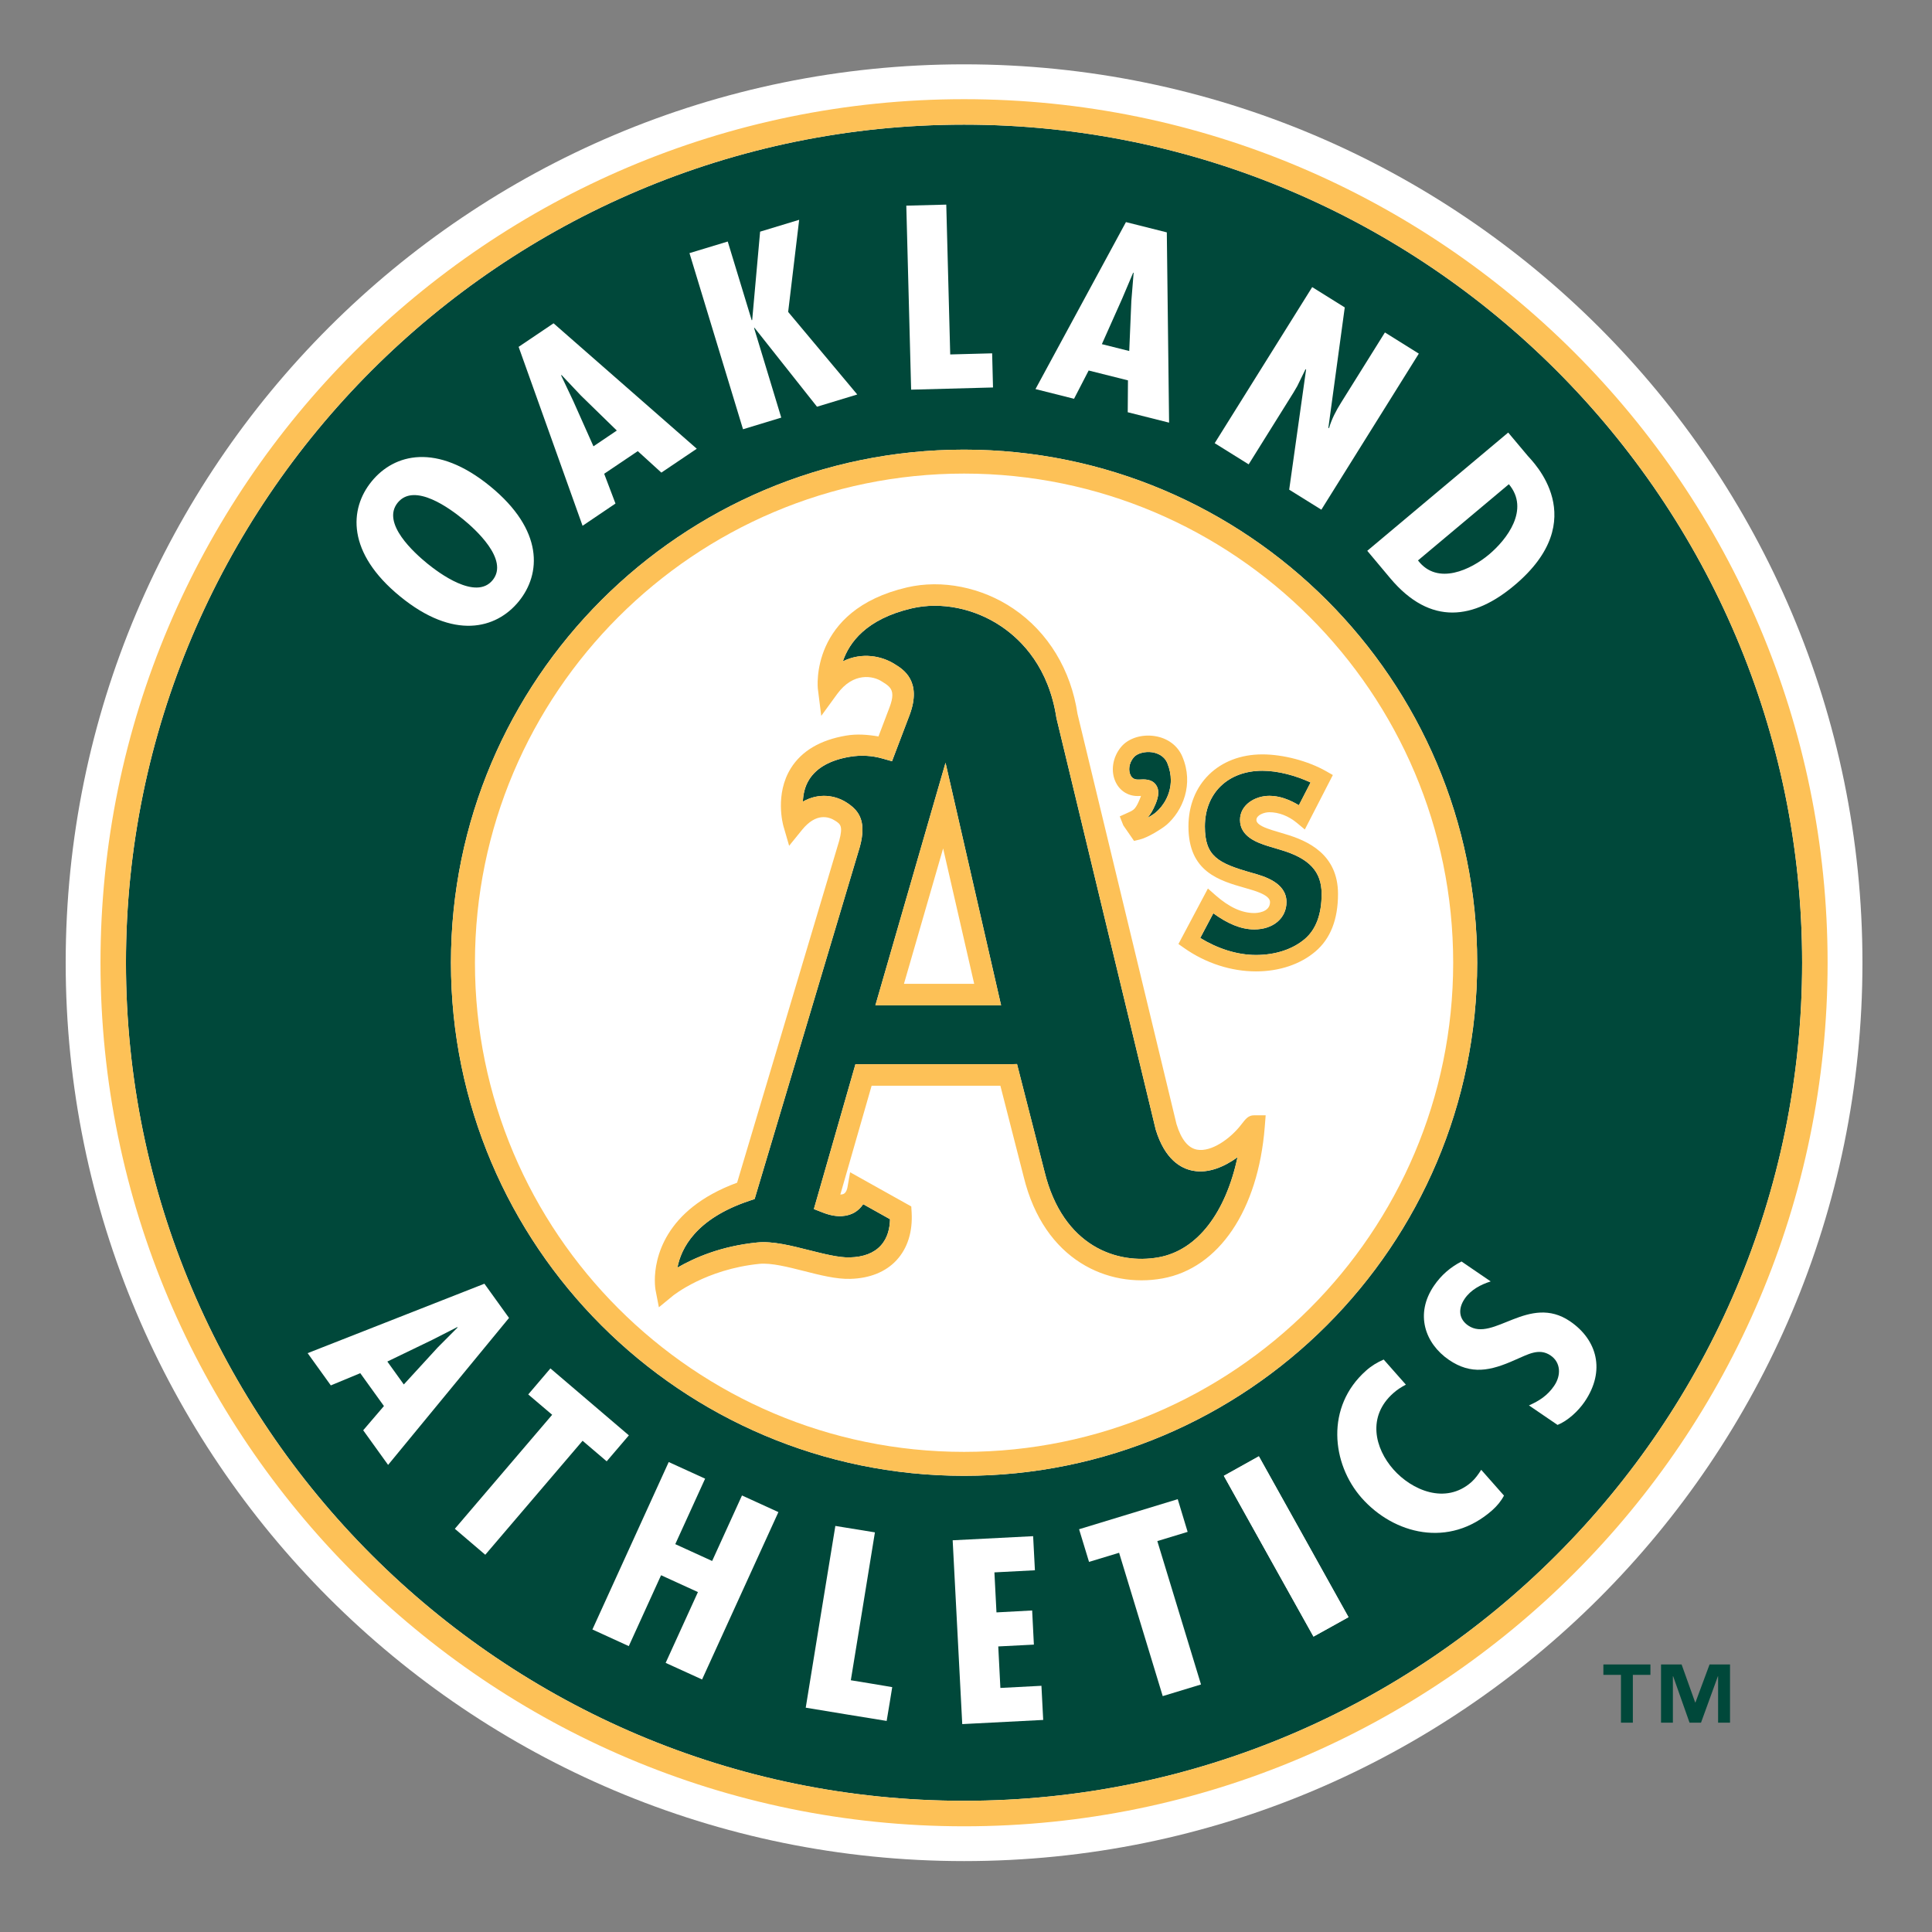 <?xml version="1.0" encoding="utf-8"?>
<!-- Generator: Adobe Illustrator 16.0.4, SVG Export Plug-In . SVG Version: 6.00 Build 0)  -->
<!DOCTYPE svg PUBLIC "-//W3C//DTD SVG 1.1//EN" "http://www.w3.org/Graphics/SVG/1.1/DTD/svg11.dtd">
<svg version="1.1" id="Layer_1" xmlns="http://www.w3.org/2000/svg" xmlns:xlink="http://www.w3.org/1999/xlink" x="0px" y="0px"
	 width="250px" height="250px" viewBox="0 0 250 250" enable-background="new 0 0 250 250" xml:space="preserve">
<rect x="0" y="0" width="250" height="250" fill="#808080" stroke="none"/>
<g>
	<path fill="#FFFFFF" d="M124.75,240.824c64.201,0,116.25-52.044,116.25-116.25c0-64.199-52.049-116.25-116.25-116.25
		C60.551,8.324,8.5,60.375,8.5,124.574C8.5,188.78,60.551,240.824,124.75,240.824"/>
	<path fill="#00483A" d="M124.75,16.129c-59.797,0-108.451,48.653-108.451,108.445c0,59.802,48.654,108.448,108.451,108.448
		c59.798,0,108.445-48.646,108.445-108.448C233.195,64.783,184.546,16.129,124.75,16.129 M124.75,190.97
		c-36.611,0-66.396-29.778-66.396-66.396c0-36.606,29.783-66.39,66.396-66.39c36.604,0,66.396,29.785,66.396,66.39
		C191.146,161.191,161.354,190.97,124.75,190.97z"/>
	<path fill="#FDC157" d="M124.75,12.834c-61.613,0-111.747,50.127-111.747,111.74c0,61.618,50.133,111.749,111.747,111.749
		c61.614,0,111.741-50.131,111.741-111.749C236.489,62.961,186.362,12.834,124.75,12.834 M124.75,233.022
		c-59.797,0-108.451-48.646-108.451-108.448c0-59.792,48.654-108.445,108.451-108.445c59.798,0,108.445,48.653,108.445,108.445
		C233.195,184.378,184.546,233.022,124.75,233.022z"/>
	<path fill="#FFFFFF" d="M124.75,61.284c-34.901,0-63.292,28.395-63.292,63.292c0,34.9,28.389,63.298,63.292,63.298
		c34.901,0,63.291-28.397,63.291-63.298C188.041,89.677,159.651,61.284,124.75,61.284"/>
	<path fill="#FDC157" d="M124.75,58.184c-36.611,0-66.396,29.785-66.396,66.39c0,36.617,29.783,66.396,66.396,66.396
		c36.604,0,66.396-29.778,66.396-66.396C191.146,87.969,161.354,58.184,124.75,58.184 M124.75,187.872
		c-34.901,0-63.292-28.396-63.292-63.298c0-34.897,28.389-63.292,63.292-63.292c34.901,0,63.291,28.395,63.291,63.292
		C188.041,159.476,159.651,187.872,124.75,187.872z"/>
	<path fill="#00483A" d="M160.133,149.753c-1.749,1.261-3.795,2.108-5.729,1.746c-1.564-0.276-3.664-1.427-4.853-5.32
		c0,0-12.831-53.141-12.848-53.259c-0.976-6.458-4.4-10.01-7.11-11.848c-3.472-2.356-7.815-3.232-11.603-2.351
		c-5.919,1.377-8.111,4.451-8.927,6.859c2.483-1.239,5.096-0.684,6.747,0.385c1.058,0.646,3.526,2.175,1.896,6.545l-2.28,5.995
		l-1.229-0.347c-1.373-0.395-2.81-0.471-4.263-0.225c-2.5,0.427-4.258,1.41-5.214,2.917c-0.604,0.946-0.786,1.972-0.833,2.879
		c2.083-1.17,4.188-0.833,5.7,0.144c1.068,0.695,2.013,1.614,2.013,3.499c0,0.604-0.1,1.32-0.324,2.158l-13.628,45.625l-0.685,0.229
		c-6.965,2.334-8.835,6.181-9.305,8.646c2.116-1.22,5.545-2.78,10.349-3.255c1.987-0.196,4.385,0.418,6.709,1.005
		c1.88,0.47,3.819,0.967,5.23,0.929c1.785-0.04,3.135-0.556,4.022-1.528c0.924-1.002,1.176-2.307,1.203-3.414
		c-0.791-0.437-2.196-1.221-3.473-1.943c-0.304,0.449-0.688,0.823-1.143,1.085c-0.759,0.428-2.084,0.779-4.056,0.006l-1.184-0.46
		l5.377-18.742h19.83l1.079-0.024l3.564,13.937c2.383,9.708,9.439,12.031,14.751,11.076
		C154.976,161.789,158.604,156.875,160.133,149.753 M113.274,130.094l7.582-26.232l1.496-5.16l7.189,31.392H113.274z"/>
	<path fill="#FDC157" d="M120.855,103.862l-7.582,26.232h16.267l-7.189-31.392 M116.971,127.309
		c0.684-2.361,3.382-11.693,5.069-17.523c1.347,5.887,3.494,15.253,4.02,17.523C123.9,127.309,119.231,127.309,116.971,127.309z"/>
	<path fill="#FDC157" d="M160.602,145.538c-1.392,1.811-3.86,3.563-5.703,3.227c-1.156-0.208-2.059-1.326-2.662-3.317
		c0.015,0.067-12.806-53.061-12.806-53.061c-0.85-5.696-3.799-10.573-8.277-13.612c-4.101-2.784-9.256-3.82-13.792-2.764
		c-12.661,2.956-11.545,13.042-11.528,13.149l0.437,3.472l2.062-2.831c2.105-2.885,4.68-2.331,5.753-1.635
		c0.801,0.496,1.383,0.854,1.383,1.778c0,0.401-0.106,0.909-0.363,1.586c0,0-0.946,2.5-1.432,3.767
		c-1.384-0.235-2.779-0.353-4.209-0.107c-3.323,0.566-5.717,1.978-7.116,4.199c-2.121,3.382-1.021,7.33-0.978,7.495l0.743,2.561
		l1.677-2.068c1.833-2.25,3.472-1.698,4.29-1.17c0.658,0.428,1.025,0.667,0.519,2.561c0.011-0.033-11.637,38.978-13.218,44.272
		c-9.536,3.51-10.647,9.955-10.647,12.629c0,0.73,0.08,1.179,0.08,1.196l0.444,2.296l1.812-1.487
		c0.043-0.034,4.247-3.438,11.203-4.132c1.512-0.144,3.664,0.4,5.753,0.929c2.062,0.524,4.194,1.069,5.994,1.015
		c2.522-0.062,4.601-0.903,6-2.426c1.421-1.544,2.088-3.679,1.943-6.18l-0.046-0.765l-7.913-4.424l-0.342,1.931
		c-0.038,0.245-0.16,0.677-0.476,0.858c-0.112,0.064-0.272,0.087-0.449,0.098c0.646-2.228,3.584-12.476,4.049-14.083
		c1.752,0,14.865,0,16.662,0c0.445,1.726,3.019,11.796,3.019,11.796c2.656,10.837,10.925,14.403,17.94,13.143
		c7.313-1.314,12.396-8.831,13.251-19.617l0.117-1.495h-1.502C161.542,144.32,161.21,144.752,160.602,145.538 M135.168,151.622
		l-3.566-13.938l-1.077,0.025h-19.831l-5.378,18.742l1.184,0.46c1.972,0.775,3.298,0.422,4.056-0.006
		c0.455-0.265,0.839-0.636,1.143-1.084c1.277,0.722,2.683,1.506,3.473,1.942c-0.027,1.107-0.279,2.412-1.203,3.414
		c-0.887,0.973-2.238,1.488-4.022,1.528c-1.411,0.038-3.35-0.459-5.23-0.929c-2.324-0.587-4.722-1.201-6.709-1.005
		c-4.803,0.476-8.233,2.036-10.348,3.255c0.47-2.465,2.34-6.312,9.305-8.646l0.685-0.229l13.628-45.625
		c0.225-0.84,0.324-1.555,0.324-2.159c0-1.886-0.945-2.805-2.013-3.5c-1.513-0.978-3.617-1.313-5.7-0.144
		c0.048-0.909,0.229-1.934,0.833-2.88c0.957-1.507,2.714-2.49,5.214-2.917c1.453-0.246,2.891-0.17,4.263,0.225l1.229,0.347
		l2.28-5.995c1.629-4.37-0.839-5.898-1.896-6.545c-1.651-1.068-4.264-1.624-6.747-0.385c0.817-2.409,3.007-5.481,8.927-6.859
		c3.788-0.881,8.129-0.006,11.603,2.351c2.708,1.837,6.133,5.389,7.11,11.847c0.017,0.118,12.848,53.259,12.848,53.259
		c1.188,3.896,3.286,5.044,4.853,5.32c1.934,0.362,3.979-0.485,5.727-1.746c-1.527,7.12-5.155,12.035-10.214,12.943
		C144.607,163.653,137.55,161.33,135.168,151.622z"/>
	<path fill="#00483A" d="M165.688,109.964c0,0-1.635-0.492-1.661-0.498c-1.246-0.406-3.568-1.16-3.568-3.366
		c0-1.956,1.935-3.119,3.805-3.119c1.314,0,2.605,0.495,3.81,1.216c0.479-0.941,1.014-1.981,1.517-2.943
		c-1.915-0.893-4.218-1.518-6.24-1.518c-4.456,0-7.439,2.902-7.439,7.207c0,3.884,1.7,4.761,6.104,6.01
		c1.56,0.433,4.455,1.255,4.455,3.773c0,2.083-1.717,3.541-4.167,3.541c-1.773,0-3.525-0.796-5.3-2.088
		c-0.54,1.015-1.184,2.239-1.693,3.196c2.234,1.362,4.733,2.2,7.218,2.2c2.496,0,4.736-0.73,6.309-2.066
		c1.443-1.229,2.183-3.189,2.183-5.834C171.017,112.773,169.43,111.063,165.688,109.964"/>
	<path fill="#FDC157" d="M166.297,107.928l-1.634-0.493c-0.771-0.25-2.085-0.673-2.085-1.335c0-0.619,0.977-0.999,1.683-0.999
		c1.225,0,2.49,0.492,3.568,1.389l1.015,0.845l3.627-7.047l-0.886-0.503c-2.318-1.319-5.554-2.168-8.238-2.168
		c-5.636,0-9.562,3.841-9.562,9.327c0,5.872,3.955,7,7.443,7.988c1.223,0.347,3.114,0.888,3.114,1.795
		c0,1.383-1.833,1.421-2.041,1.421c-1.601,0-3.232-0.748-4.993-2.286l-1.005-0.888l-3.812,7.18l0.766,0.54
		c2.763,1.939,6.052,3.004,9.27,3.004c3.003,0,5.733-0.909,7.687-2.576c1.947-1.646,2.925-4.15,2.925-7.447
		C173.135,110.54,169.235,108.793,166.297,107.928 M168.834,121.508c-1.572,1.336-3.812,2.066-6.309,2.066
		c-2.484,0-4.985-0.838-7.218-2.2c0.51-0.957,1.153-2.181,1.693-3.196c1.774,1.292,3.526,2.088,5.3,2.088
		c2.45,0,4.167-1.458,4.167-3.541c0-2.518-2.894-3.34-4.455-3.773c-4.403-1.25-6.104-2.126-6.104-6.01
		c0-4.305,2.983-7.207,7.439-7.207c2.024,0,4.327,0.625,6.24,1.518c-0.503,0.962-1.037,2.002-1.517,2.943
		c-1.202-0.721-2.495-1.216-3.81-1.216c-1.87,0-3.805,1.164-3.805,3.119c0,2.206,2.322,2.96,3.568,3.366
		c0.026,0.006,1.661,0.498,1.661,0.498c3.742,1.1,5.329,2.809,5.329,5.71C171.017,118.319,170.277,120.279,168.834,121.508z"/>
	<path fill="#00483A" d="M147.418,100.875c0.639-0.037,1.603-0.095,2.158,0.679c0.224,0.311,0.305,0.664,0.305,1.016
		c0,0.513-0.172,1.026-0.34,1.433c-0.368,0.909-0.703,1.399-1.057,1.832c0.428-0.251,0.861-0.518,1.075-0.706
		c1.021-0.875,1.944-2.376,1.944-4.178c0-0.694-0.136-1.432-0.454-2.206c-0.438-1.021-1.411-1.314-1.946-1.4
		c-0.946-0.139-1.955,0.134-2.395,0.652c-0.677,0.801-0.699,1.757-0.415,2.313C146.487,100.715,146.827,100.908,147.418,100.875"/>
	<path fill="#FDC157" d="M147.413,103.002c0.034-0.005,0.143-0.011,0.229-0.011c-0.033,0.096-0.072,0.208-0.072,0.208
		c-0.595,1.496-0.847,1.608-1.519,1.918l-1.156,0.523l0.463,1.165l1.383,2.003l0.7-0.161c1.046-0.235,2.889-1.388,3.504-1.907
		c2.109-1.827,3.557-5.256,2.057-8.82c-0.603-1.442-1.913-2.415-3.574-2.67c-1.7-0.262-3.398,0.272-4.333,1.374
		c-1.132,1.335-1.421,3.194-0.704,4.63C144.971,102.42,146.103,103.076,147.413,103.002 M146.711,97.997
		c0.439-0.519,1.448-0.791,2.395-0.652c0.535,0.085,1.508,0.38,1.945,1.4c0.319,0.775,0.455,1.513,0.455,2.206
		c0,1.801-0.924,3.302-1.944,4.178c-0.216,0.188-0.647,0.455-1.075,0.706c0.354-0.433,0.688-0.923,1.057-1.832
		c0.168-0.407,0.339-0.919,0.339-1.433c0-0.352-0.08-0.705-0.304-1.016c-0.557-0.774-1.518-0.715-2.158-0.679
		c-0.591,0.033-0.931-0.16-1.123-0.565C146.011,99.754,146.032,98.797,146.711,97.997z"/>
	<path fill="#FFFFFF" d="M65.867,170.539l-15.647,19.019l-3.222-4.481l2.683-3.136l-3.062-4.253l-3.81,1.582l-3.001-4.173
		l22.875-8.985 M56.634,174.367l2.575-2.588l-0.038-0.054l-3.248,1.657l-5.802,2.801l2.132,2.965L56.634,174.367z"/>
	<polyline fill="#FFFFFF" points="81.375,185.734 78.505,189.094 75.386,186.435 62.794,201.185 58.856,197.824 71.45,183.072 
		68.354,180.439 71.224,177.072 	"/>
	<polyline fill="#FFFFFF" points="91.242,191.338 87.38,199.812 92.151,201.991 96.013,193.513 100.725,195.665 90.848,217.323 
		86.135,215.175 90.312,206.014 85.542,203.834 81.365,213.007 76.658,210.854 86.531,189.188 	"/>
	<path fill="#FFFFFF" d="M114.744,222.619c0.074-0.366,0.71-4.308,0.71-4.308s-0.011,0-0.017,0h-0.004
		c-0.155-0.043-5.337-0.887-5.337-0.887c0.011,0,3.115-19.12,3.115-19.12v-0.017l-5.119-0.832l-0.005,0.016l0,0l-0.021,0.162
		c-0.304,1.761-3.804,23.34-3.804,23.34c0.011,0.02,10.472,1.715,10.472,1.715l0.005-0.012 M115.437,218.323l-0.004,0.03
		L115.437,218.323z M110.106,217.445l-0.011-0.006L110.106,217.445z"/>
	<polyline fill="#FFFFFF" points="133.687,198.781 133.917,203.193 128.677,203.465 128.943,208.643 133.56,208.395 
		133.784,212.813 129.175,213.048 129.449,218.419 134.761,218.141 134.99,222.559 124.514,223.098 123.275,199.312 	"/>
	<polyline fill="#FFFFFF" points="152.398,193.993 153.679,198.224 149.758,199.416 155.409,217.97 150.456,219.476 
		144.811,200.928 140.92,202.108 139.633,197.883 	"/>
	<polyline fill="#FFFFFF" points="162.895,188.459 174.491,209.251 169.97,211.772 158.368,190.98 	"/>
	<path fill="#FFFFFF" d="M162.883,188.443l-4.52,2.521c0,0.032,11.598,20.813,11.598,20.813c0.017,0.007,4.537-2.511,4.537-2.511
		c0-0.037-11.594-20.818-11.594-20.818l-0.01-0.011"/>
	<path fill="#FFFFFF" d="M181.919,179.175c-0.605,0.313-1.133,0.657-1.627,1.096c-3.407,3.017-2.402,7.144,0.022,9.883
		c2.345,2.648,6.716,4.604,10.096,1.618c0.493-0.444,0.894-0.999,1.257-1.581l2.948,3.338c-0.378,0.716-0.896,1.341-1.521,1.896
		c-5.593,4.948-12.746,3.099-16.893-1.587c-3.91-4.424-4.703-11.822,0.577-16.487c0.672-0.603,1.431-1.062,2.271-1.427"/>
	<path fill="#FFFFFF" d="M192.896,165.815c-1.266,0.402-2.566,1.065-3.369,2.245c-0.897,1.319-0.744,2.648,0.463,3.468
		c3.231,2.203,7.86-4.174,13.181-0.547c3.494,2.385,4.62,6.391,1.874,10.411c-0.822,1.203-2.179,2.465-3.499,2.992l-3.701-2.525
		c1.312-0.576,2.399-1.267,3.26-2.532c0.94-1.373,0.854-3.038-0.456-3.927c-1.512-1.035-2.986-0.106-4.589,0.567
		c-3.201,1.436-5.694,1.96-8.568,0c-3.098-2.122-4.439-5.938-1.928-9.606c0.939-1.373,2.118-2.383,3.554-3.126"/>
	<path fill="#FFFFFF" d="M63.435,62.929c6.919,5.658,6.609,11.325,3.682,14.905c-2.923,3.574-8.42,5.005-15.339-0.653
		c-6.918-5.651-6.608-11.324-3.68-14.898C51.019,58.703,56.517,57.275,63.435,62.929 M63.745,75.072
		c2.18-2.661-2.339-6.668-3.804-7.864c-1.64-1.34-6.292-4.829-8.472-2.169c-2.175,2.661,2.173,6.528,3.809,7.87
		C56.747,74.105,61.571,77.738,63.745,75.072z"/>
	<path fill="#FFFFFF" d="M71.63,41.836l18.532,16.23l-4.583,3.089l-3.051-2.778l-4.348,2.928l1.463,3.852l-4.259,2.879L67.11,44.883
		 M75.167,51.18l-2.5-2.65l-0.063,0.039l1.56,3.291l2.628,5.893l3.023-2.041L75.167,51.18z"/>
	<polyline fill="#FFFFFF" points="94.169,31.253 97.269,41.436 97.333,41.41 98.358,29.976 103.412,28.443 101.987,40.362 
		110.929,51.047 105.72,52.629 97.631,42.415 97.573,42.43 101.094,54.04 96.146,55.545 89.218,32.754 	"/>
	<polyline fill="#FFFFFF" points="122.447,26.478 122.958,45.865 128.383,45.721 128.495,50.139 117.9,50.422 117.275,26.611 	"/>
	<path fill="#FFFFFF" d="M150.985,30.068l0.294,24.623l-5.351-1.347l0.03-4.125l-5.087-1.276l-1.89,3.659l-4.99-1.254l11.705-21.609
		 M146.396,38.941l0.295-3.639l-0.06-0.016l-1.422,3.354l-2.628,5.893l3.542,0.887L146.396,38.941z"/>
	<path fill="#FFFFFF" d="M174.011,39.78l-2.125,15.61l0.097-0.016c0.331-1.132,0.896-2.228,1.554-3.274l5.672-9.082l4.385,2.741
		l-12.611,20.194l-4.162-2.591l2.19-15.573l-0.091,0.017l-1.058,2.163l-0.498,0.848l-5.787,9.269l-4.396-2.74l12.618-20.195"/>
	<path fill="#FFFFFF" d="M176.924,71.274l18.236-15.301l2.522,3.003c0.58,0.695,8.469,8.227-1.721,16.771
		c-5.194,4.364-10.822,5.322-16.068-0.929 M192.666,71.761c2.32-1.946,5.321-5.834,2.581-9.104l-11.76,9.862
		C186.021,75.836,190.387,73.672,192.666,71.761z"/>
	<path fill="#00483A" d="M213.563,216.725h-2.273v6.187h-1.539v-6.187h-2.274v-1.347h6.087 M223.867,222.911h-1.546v-5.996h-0.03
		l-2.18,5.996h-1.485l-2.117-5.996h-0.038v5.996h-1.534v-7.531h2.662l1.758,4.919h0.033l1.827-4.919h2.648v7.531H223.867z"/>
</g>
</svg>
